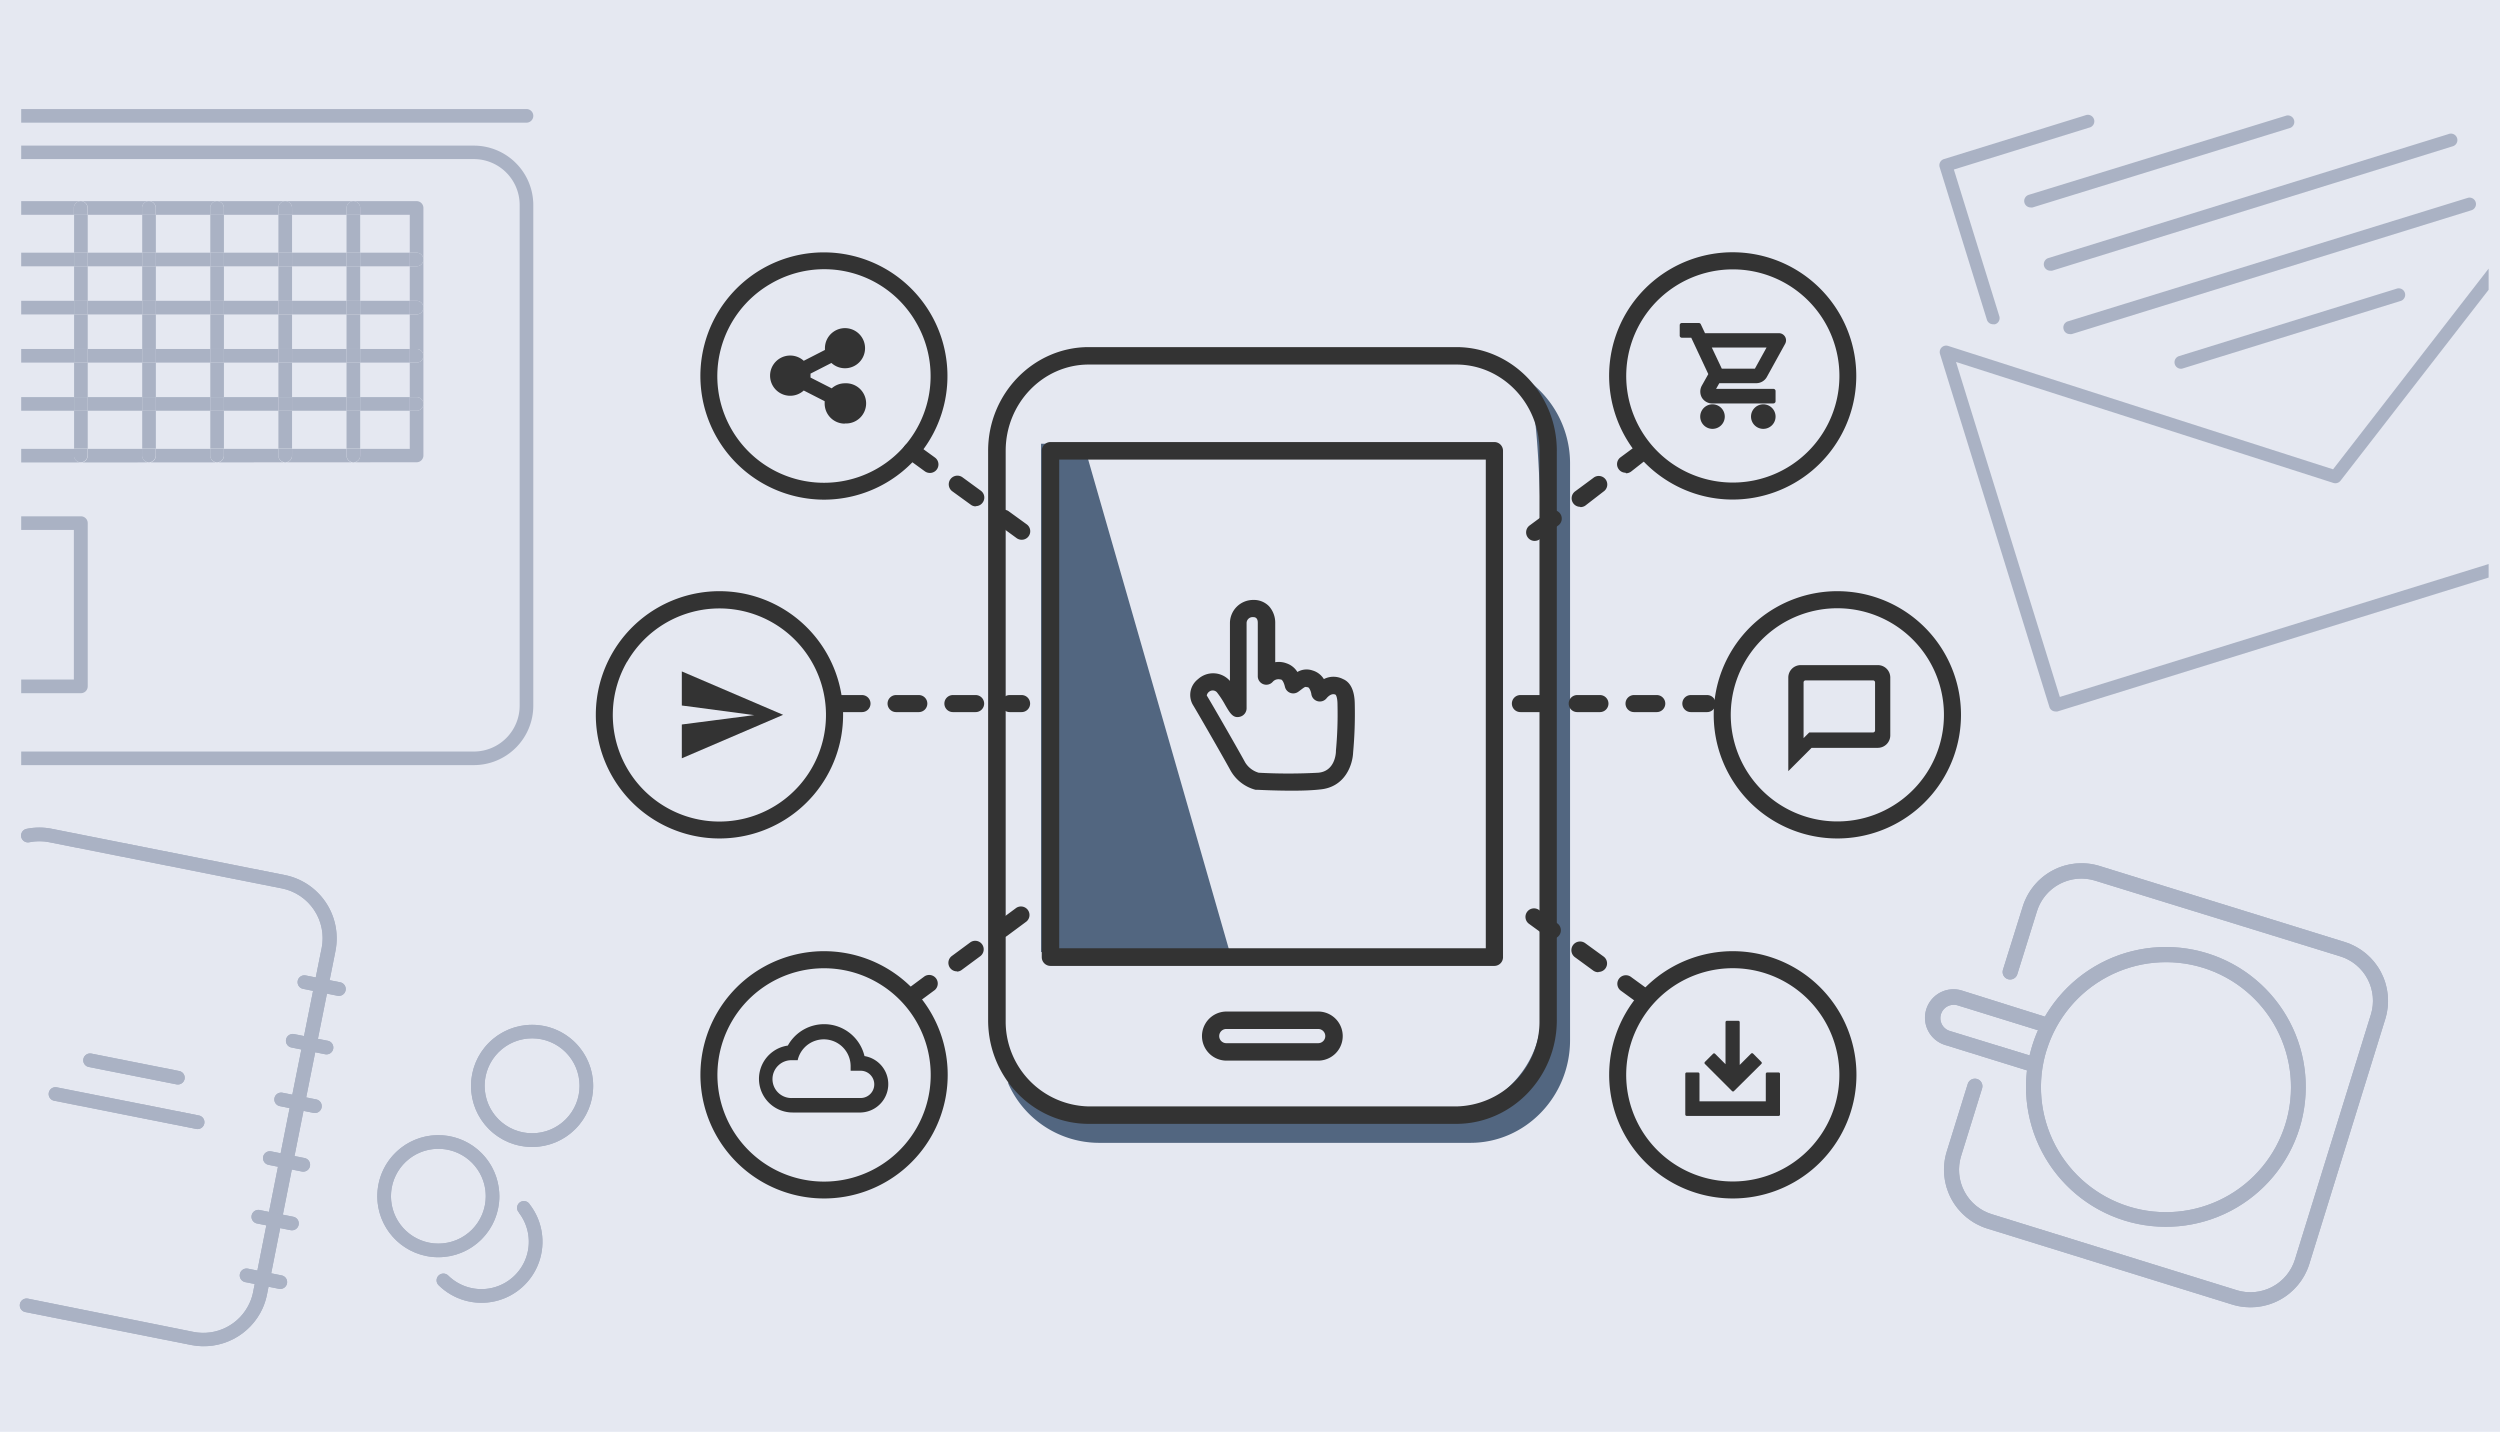 <svg xmlns="http://www.w3.org/2000/svg" xmlns:xlink="http://www.w3.org/1999/xlink" viewBox="0 0 440 252"><defs><style>.cls-1{fill:#aab2c4;}.cls-2{fill:#e5e8f1;}.cls-3{clip-path:url(#clip-path);}.cls-4{clip-path:url(#clip-path-2);}.cls-5{clip-path:url(#clip-path-3);}.cls-6{clip-path:url(#clip-path-4);}.cls-7{clip-path:url(#clip-path-5);}.cls-8{clip-path:url(#clip-path-6);}.cls-9{clip-path:url(#clip-path-7);}.cls-10{clip-path:url(#clip-path-8);}.cls-11{clip-path:url(#clip-path-9);}.cls-12{clip-path:url(#clip-path-10);}.cls-13{clip-path:url(#clip-path-11);}.cls-14{clip-path:url(#clip-path-12);}.cls-15{clip-path:url(#clip-path-13);}.cls-16{clip-path:url(#clip-path-14);}.cls-17{clip-path:url(#clip-path-15);}.cls-18{fill:none;}.cls-19{fill:#526680;}.cls-20,.cls-21{fill:#333;}.cls-21{fill-rule:evenodd;}</style><clipPath id="clip-path"><path class="cls-1" d="M357.68,184a24.62,24.62,0,1,1,16.22,30.81A24.63,24.63,0,0,1,357.68,184Zm2.53.79a22,22,0,1,0,27.49-14.47A22,22,0,0,0,360.21,184.82Z"/></clipPath><clipPath id="clip-path-2"><path class="cls-1" d="M358,186a1.33,1.33,0,0,1-.79,2.53l-14.9-4.62a5,5,0,0,1,3-9.57L360.13,179a1.32,1.32,0,1,1-.78,2.53l-14.91-4.62a2.36,2.36,0,0,0-1.4,4.5Z"/></clipPath><clipPath id="clip-path-3"><path class="cls-1" d="M355.05,171.46a1.32,1.32,0,1,1-2.53-.78L356,159.56a10.83,10.83,0,0,1,13.56-7.14l43.1,13.37a10.84,10.84,0,0,1,7.15,13.56l-13.37,43.11a10.85,10.85,0,0,1-13.57,7.14l-43.1-13.37a10.84,10.84,0,0,1-7.14-13.57l3.69-11.88a1.32,1.32,0,1,1,2.53.78l-3.69,11.89a8.19,8.19,0,0,0,5.4,10.25l43.1,13.37a8.2,8.2,0,0,0,10.25-5.4l13.36-43.1a8.19,8.19,0,0,0-5.39-10.25L368.75,155a8.19,8.19,0,0,0-10.25,5.4Z"/></clipPath><clipPath id="clip-path-4"><path class="cls-1" d="M87.89,210.53a10.74,10.74,0,0,1-10.74,10.74,10.35,10.35,0,0,1-2.16-.22,10.74,10.74,0,1,1,12.79-12A11,11,0,0,1,87.89,210.53Zm-2.4,0a9.23,9.23,0,0,0-.08-1.18,8.34,8.34,0,1,0-9.94,9.35,7.85,7.85,0,0,0,1.68.17A8.33,8.33,0,0,0,85.49,210.53Z"/></clipPath><clipPath id="clip-path-5"><path class="cls-1" d="M91.36,213.44A1.2,1.2,0,1,1,93.25,212a10.74,10.74,0,0,1-16.06,14.19,1.19,1.19,0,0,1,0-1.69,1.2,1.2,0,0,1,1.7,0,8.34,8.34,0,0,0,12.48-11Z"/></clipPath><clipPath id="clip-path-6"><path class="cls-1" d="M104.4,191.11a10.75,10.75,0,1,1-10.75-10.74A10.74,10.74,0,0,1,104.4,191.11Zm-2.4,0a8.35,8.35,0,1,0-8.35,8.34A8.34,8.34,0,0,0,102,191.11Z"/></clipPath><clipPath id="clip-path-7"><path class="cls-1" d="M4.92,228.56a1.2,1.2,0,1,0-.47,2.36l29.2,5.8a11.38,11.38,0,0,0,12.57-6.46,11.64,11.64,0,0,0,.78-2.47l5.91-29.74,6-30,.15-.77A11.36,11.36,0,0,0,50.08,154l-40.9-8.12a11.23,11.23,0,0,0-4.51,0,1.21,1.21,0,0,0-.94,1.42,1.22,1.22,0,0,0,1.43.94,8.84,8.84,0,0,1,3.55,0l40.9,8.12a8.94,8.94,0,0,1,7,10.51l-.16.77-6,30-5.9,29.74a8.45,8.45,0,0,1-.62,1.94,8.94,8.94,0,0,1-9.9,5.09Z"/></clipPath><clipPath id="clip-path-8"><path class="cls-1" d="M59.34,175.24a1.21,1.21,0,1,0,.47-2.37l-6-1.19a1.2,1.2,0,1,0-.47,2.36Z"/></clipPath><clipPath id="clip-path-9"><path class="cls-1" d="M57.29,185.56a1.21,1.21,0,0,0,.47-2.37l-6-1.19a1.2,1.2,0,1,0-.47,2.36Z"/></clipPath><clipPath id="clip-path-10"><path class="cls-1" d="M55.25,195.88a1.21,1.21,0,0,0,.47-2.37l-6-1.19a1.2,1.2,0,0,0-.47,2.36Z"/></clipPath><clipPath id="clip-path-11"><path class="cls-1" d="M53.2,206.2a1.21,1.21,0,0,0,.47-2.37l-6-1.2a1.21,1.21,0,0,0-.47,2.37Z"/></clipPath><clipPath id="clip-path-12"><path class="cls-1" d="M51.15,216.51a1.2,1.2,0,1,0,.47-2.36l-6-1.2a1.21,1.21,0,0,0-.46,2.37Z"/></clipPath><clipPath id="clip-path-13"><path class="cls-1" d="M49.1,226.83a1.2,1.2,0,1,0,.47-2.36l-6-1.2a1.21,1.21,0,0,0-.47,2.37Z"/></clipPath><clipPath id="clip-path-14"><path class="cls-1" d="M31.07,190.85a1.21,1.21,0,0,0,1.42-.95,1.2,1.2,0,0,0-1-1.41l-15.4-3.06a1.2,1.2,0,0,0-.47,2.36Z"/></clipPath><clipPath id="clip-path-15"><path class="cls-1" d="M34.47,198.68a1.21,1.21,0,1,0,.47-2.37L10,191.37a1.2,1.2,0,0,0-.47,2.36Z"/></clipPath></defs><g id="Bkg_colour" data-name="Bkg colour"><rect class="cls-2" width="440" height="252"/></g><g id="Bkg_lines" data-name="Bkg lines"><path class="cls-1" d="M357.68,184a24.62,24.62,0,1,1,16.22,30.81A24.63,24.63,0,0,1,357.68,184Zm2.53.79a22,22,0,1,0,27.49-14.47A22,22,0,0,0,360.21,184.82Z"/><g class="cls-3"><rect class="cls-1" x="351.22" y="161.36" width="59.93" height="59.93" transform="translate(43.08 451.31) rotate(-64.21)"/></g><path class="cls-1" d="M358,186a1.33,1.33,0,0,1-.79,2.53l-14.9-4.62a5,5,0,0,1,3-9.57L360.13,179a1.32,1.32,0,1,1-.78,2.53l-14.91-4.62a2.36,2.36,0,0,0-1.4,4.5Z"/><g class="cls-4"><rect class="cls-1" x="338.28" y="164.28" width="22.99" height="33.01" transform="translate(34.82 417.07) rotate(-64.21)"/></g><path class="cls-1" d="M355.05,171.46a1.32,1.32,0,1,1-2.53-.78L356,159.56a10.83,10.83,0,0,1,13.56-7.14l43.1,13.37a10.84,10.84,0,0,1,7.15,13.56l-13.37,43.11a10.85,10.85,0,0,1-13.57,7.14l-43.1-13.37a10.84,10.84,0,0,1-7.14-13.57l3.69-11.88a1.32,1.32,0,1,1,2.53.78l-3.69,11.89a8.19,8.19,0,0,0,5.4,10.25l43.1,13.37a8.2,8.2,0,0,0,10.25-5.4l13.36-43.1a8.19,8.19,0,0,0-5.39-10.25L368.75,155a8.19,8.19,0,0,0-10.25,5.4Z"/><g class="cls-5"><rect class="cls-1" x="339.33" y="149.15" width="83.72" height="83.72" transform="translate(43.37 451.14) rotate(-64.21)"/></g><path class="cls-1" d="M87.89,210.53a10.74,10.74,0,0,1-10.74,10.74,10.35,10.35,0,0,1-2.16-.22,10.74,10.74,0,1,1,12.79-12A11,11,0,0,1,87.89,210.53Zm-2.4,0a9.23,9.23,0,0,0-.08-1.18,8.34,8.34,0,1,0-9.94,9.35,7.85,7.85,0,0,0,1.68.17A8.33,8.33,0,0,0,85.49,210.53Z"/><g class="cls-6"><rect class="cls-1" x="61.57" y="194.96" width="31.15" height="31.15"/></g><path class="cls-1" d="M91.36,213.44A1.2,1.2,0,1,1,93.25,212a10.74,10.74,0,0,1-16.06,14.19,1.19,1.19,0,0,1,0-1.69,1.2,1.2,0,0,1,1.7,0,8.34,8.34,0,0,0,12.48-11Z"/><g class="cls-7"><rect class="cls-1" x="72" y="206.67" width="28.33" height="27.44"/></g><path class="cls-1" d="M104.4,191.11a10.75,10.75,0,1,1-10.75-10.74A10.74,10.74,0,0,1,104.4,191.11Zm-2.4,0a8.35,8.35,0,1,0-8.35,8.34A8.34,8.34,0,0,0,102,191.11Z"/><g class="cls-8"><rect class="cls-1" x="78.08" y="175.53" width="31.15" height="31.15"/></g><path class="cls-1" d="M4.92,228.56a1.2,1.2,0,1,0-.47,2.36l29.2,5.8a11.38,11.38,0,0,0,12.57-6.46,11.64,11.64,0,0,0,.78-2.47l5.91-29.74,6-30,.15-.77A11.36,11.36,0,0,0,50.08,154l-40.9-8.12a11.23,11.23,0,0,0-4.51,0,1.21,1.21,0,0,0-.94,1.42,1.22,1.22,0,0,0,1.43.94,8.84,8.84,0,0,1,3.55,0l40.9,8.12a8.94,8.94,0,0,1,7,10.51l-.16.77-6,30-5.9,29.74a8.45,8.45,0,0,1-.62,1.94,8.94,8.94,0,0,1-9.9,5.09Z"/><g class="cls-9"><rect class="cls-1" x="-1.38" y="140.77" width="65.46" height="101.03"/></g><path class="cls-1" d="M59.34,175.24a1.21,1.21,0,1,0,.47-2.37l-6-1.19a1.2,1.2,0,1,0-.47,2.36Z"/><g class="cls-10"><rect class="cls-1" x="47.48" y="166.8" width="18.16" height="13.32"/></g><path class="cls-1" d="M57.29,185.56a1.21,1.21,0,0,0,.47-2.37l-6-1.19a1.2,1.2,0,1,0-.47,2.36Z"/><g class="cls-11"><rect class="cls-1" x="45.43" y="177.12" width="18.16" height="13.32"/></g><path class="cls-1" d="M55.25,195.88a1.21,1.21,0,0,0,.47-2.37l-6-1.19a1.2,1.2,0,0,0-.47,2.36Z"/><g class="cls-12"><rect class="cls-1" x="43.39" y="187.44" width="18.16" height="13.32"/></g><path class="cls-1" d="M53.2,206.2a1.21,1.21,0,0,0,.47-2.37l-6-1.2a1.21,1.21,0,0,0-.47,2.37Z"/><g class="cls-13"><rect class="cls-1" x="41.34" y="197.75" width="18.16" height="13.32"/></g><path class="cls-1" d="M51.15,216.51a1.2,1.2,0,1,0,.47-2.36l-6-1.2a1.21,1.21,0,0,0-.46,2.37Z"/><g class="cls-14"><rect class="cls-1" x="39.29" y="208.07" width="18.16" height="13.32"/></g><path class="cls-1" d="M49.1,226.83a1.2,1.2,0,1,0,.47-2.36l-6-1.2a1.21,1.21,0,0,0-.47,2.37Z"/><g class="cls-15"><rect class="cls-1" x="37.24" y="218.39" width="18.16" height="13.32"/></g><path class="cls-1" d="M31.07,190.85a1.21,1.21,0,0,0,1.42-.95,1.2,1.2,0,0,0-1-1.41l-15.4-3.06a1.2,1.2,0,0,0-.47,2.36Z"/><g class="cls-16"><rect class="cls-1" x="9.85" y="180.55" width="27.53" height="15.18"/></g><path class="cls-1" d="M34.47,198.68a1.21,1.21,0,1,0,.47-2.37L10,191.37a1.2,1.2,0,0,0-.47,2.36Z"/><g class="cls-17"><rect class="cls-1" x="3.72" y="186.49" width="37.05" height="17.07"/></g><path class="cls-1" d="M362.53,122.66,344.26,63.71,410.68,85a1.15,1.15,0,0,0,1.25-.39L438,51V47.27L410.62,82.6,342.87,60.88a1.14,1.14,0,0,0-1.14.27,1.16,1.16,0,0,0-.29,1.15l19.25,62.12a1.13,1.13,0,0,0,1.09.8,1.26,1.26,0,0,0,.33,0L438,101.65V99.27Z"/><path class="cls-1" d="M350.8,57.07a1.26,1.26,0,0,0,.33,0,1.13,1.13,0,0,0,.75-1.42l-8-25.81,23.82-7.38a1.14,1.14,0,1,0-.67-2.17L342.13,28a1.14,1.14,0,0,0-.75,1.43l8.33,26.89A1.13,1.13,0,0,0,350.8,57.07Z"/><path class="cls-1" d="M356.31,35.71a1.14,1.14,0,0,0,1.09.8,1,1,0,0,0,.34,0l45.35-14a1.14,1.14,0,0,0-.67-2.17L357.06,34.29A1.14,1.14,0,0,0,356.31,35.71Z"/><path class="cls-1" d="M359.76,46.84a1.13,1.13,0,0,0,1.09.8,1.26,1.26,0,0,0,.33,0L431.6,25.77a1.14,1.14,0,1,0-.67-2.17L360.51,45.42A1.14,1.14,0,0,0,359.76,46.84Z"/><path class="cls-1" d="M363.21,58a1.13,1.13,0,0,0,1.08.8,1,1,0,0,0,.34,0l70.42-21.82a1.14,1.14,0,0,0-.68-2.17L364,56.54A1.13,1.13,0,0,0,363.21,58Z"/><path class="cls-1" d="M421.74,50.83,383.49,62.68a1.14,1.14,0,0,0,.33,2.22,1,1,0,0,0,.34-.05L422.41,53a1.14,1.14,0,1,0-.67-2.17Z"/><rect class="cls-18" x="63.39" y="72.29" width="8.74" height="6.67"/><rect class="cls-18" x="39.41" y="46.87" width="9.59" height="6.08"/><rect class="cls-18" x="51.4" y="63.82" width="9.59" height="6.08"/><rect class="cls-18" x="51.4" y="72.29" width="9.59" height="6.67"/><rect class="cls-18" x="39.41" y="72.29" width="9.59" height="6.67"/><rect class="cls-18" x="15.44" y="72.29" width="9.59" height="6.67"/><rect class="cls-18" x="39.41" y="63.82" width="9.59" height="6.08"/><rect class="cls-18" x="27.43" y="46.87" width="9.59" height="6.08"/><rect class="cls-18" x="3.73" y="72.29" width="9.31" height="6.67"/><rect class="cls-18" x="15.44" y="46.87" width="9.59" height="6.08"/><rect class="cls-18" x="27.43" y="63.82" width="9.59" height="6.08"/><rect class="cls-18" x="15.44" y="63.82" width="9.59" height="6.08"/><rect class="cls-18" x="63.39" y="46.87" width="8.74" height="6.08"/><rect class="cls-18" x="51.4" y="37.8" width="9.59" height="6.67"/><rect class="cls-18" x="63.39" y="37.8" width="8.74" height="6.67"/><rect class="cls-18" x="63.39" y="63.82" width="8.74" height="6.08"/><rect class="cls-18" x="39.41" y="37.8" width="9.59" height="6.67"/><rect class="cls-18" x="63.39" y="55.34" width="8.74" height="6.08"/><rect class="cls-18" x="3.73" y="63.82" width="9.31" height="6.08"/><rect class="cls-18" x="27.43" y="37.8" width="9.59" height="6.67"/><rect class="cls-18" x="3.73" y="55.34" width="9.31" height="6.08"/><rect class="cls-18" x="3.73" y="46.87" width="9.31" height="6.08"/><rect class="cls-18" x="15.44" y="37.8" width="9.59" height="6.67"/><rect class="cls-18" x="3.73" y="37.8" width="9.31" height="6.67"/><rect class="cls-18" x="27.43" y="72.29" width="9.59" height="6.67"/><rect class="cls-18" x="27.43" y="55.34" width="9.59" height="6.08"/><rect class="cls-18" x="39.41" y="55.34" width="9.59" height="6.08"/><rect class="cls-18" x="51.4" y="55.34" width="9.59" height="6.08"/><path class="cls-18" d="M91.46,124.22V36.1A8.07,8.07,0,0,0,83.39,28H3.73V35.4H73.32a1.2,1.2,0,0,1,1.2,1.2V80.16a1.2,1.2,0,0,1-1.2,1.2H3.73v9.51H14.24a1.2,1.2,0,0,1,1.2,1.2V120.8a1.2,1.2,0,0,1-1.2,1.2H3.73v10.3H83.39A8.07,8.07,0,0,0,91.46,124.22Z"/><rect class="cls-18" x="3.73" y="93.27" width="9.31" height="26.33"/><rect class="cls-18" x="15.44" y="55.34" width="9.59" height="6.08"/><rect class="cls-18" x="51.4" y="46.87" width="9.59" height="6.08"/><path class="cls-1" d="M3.73,28H83.39a8.07,8.07,0,0,1,8.07,8.07v88.12a8.07,8.07,0,0,1-8.07,8.08H3.73v2.39H83.39a10.47,10.47,0,0,0,10.47-10.47V36.1A10.47,10.47,0,0,0,83.39,25.63H3.73Z"/><path class="cls-1" d="M3.73,21.59H92.66a1.2,1.2,0,1,0,0-2.4H3.73Z"/><rect class="cls-1" x="60.99" y="55.34" width="2.4" height="6.08"/><rect class="cls-1" x="60.99" y="46.87" width="2.4" height="6.08"/><rect class="cls-1" x="60.99" y="72.29" width="2.4" height="6.67"/><rect class="cls-1" x="60.99" y="37.8" width="2.4" height="6.67"/><rect class="cls-1" x="60.99" y="63.82" width="2.4" height="6.08"/><rect class="cls-1" x="49" y="72.29" width="2.4" height="6.67"/><rect class="cls-1" x="49" y="37.8" width="2.4" height="6.67"/><rect class="cls-1" x="49" y="55.34" width="2.4" height="6.08"/><rect class="cls-1" x="49" y="63.82" width="2.4" height="6.08"/><rect class="cls-1" x="49" y="46.87" width="2.4" height="6.08"/><rect class="cls-1" x="37.01" y="46.87" width="2.4" height="6.08"/><rect class="cls-1" x="37.01" y="63.82" width="2.4" height="6.08"/><rect class="cls-1" x="37.01" y="37.8" width="2.4" height="6.67"/><rect class="cls-1" x="37.01" y="55.34" width="2.4" height="6.08"/><rect class="cls-1" x="37.01" y="72.29" width="2.4" height="6.67"/><rect class="cls-1" x="25.03" y="72.29" width="2.4" height="6.67"/><rect class="cls-1" x="25.03" y="37.8" width="2.4" height="6.67"/><rect class="cls-1" x="25.03" y="63.82" width="2.4" height="6.08"/><rect class="cls-1" x="25.03" y="46.87" width="2.4" height="6.08"/><rect class="cls-1" x="25.03" y="55.34" width="2.4" height="6.08"/><rect class="cls-1" x="13.04" y="63.82" width="2.4" height="6.08"/><rect class="cls-1" x="13.04" y="55.34" width="2.4" height="6.08"/><rect class="cls-1" x="13.04" y="46.87" width="2.4" height="6.08"/><rect class="cls-1" x="13.04" y="72.29" width="2.4" height="6.67"/><rect class="cls-1" x="13.04" y="37.8" width="2.4" height="6.67"/><rect class="cls-1" x="3.73" y="69.89" width="9.31" height="2.4"/><rect class="cls-1" x="63.39" y="69.89" width="8.74" height="2.4"/><rect class="cls-1" x="51.4" y="69.89" width="9.59" height="2.4"/><rect class="cls-1" x="27.43" y="69.89" width="9.59" height="2.4"/><rect class="cls-1" x="39.41" y="69.89" width="9.59" height="2.4"/><rect class="cls-1" x="15.44" y="69.89" width="9.59" height="2.4"/><rect class="cls-1" x="60.99" y="69.89" width="2.4" height="2.4"/><rect class="cls-1" x="49" y="69.89" width="2.4" height="2.4"/><rect class="cls-1" x="37.01" y="69.89" width="2.4" height="2.4"/><rect class="cls-1" x="25.03" y="69.89" width="2.4" height="2.4"/><rect class="cls-1" x="13.04" y="69.89" width="2.4" height="2.4"/><rect class="cls-1" x="63.39" y="61.42" width="8.74" height="2.4"/><rect class="cls-1" x="27.43" y="61.42" width="9.59" height="2.4"/><rect class="cls-1" x="51.4" y="61.42" width="9.59" height="2.4"/><rect class="cls-1" x="3.73" y="61.42" width="9.31" height="2.4"/><rect class="cls-1" x="39.41" y="61.42" width="9.59" height="2.4"/><rect class="cls-1" x="15.44" y="61.42" width="9.59" height="2.4"/><rect class="cls-1" x="60.99" y="61.42" width="2.4" height="2.4"/><rect class="cls-1" x="49" y="61.42" width="2.4" height="2.4"/><rect class="cls-1" x="37.01" y="61.42" width="2.4" height="2.4"/><rect class="cls-1" x="25.03" y="61.42" width="2.4" height="2.4"/><rect class="cls-1" x="13.04" y="61.42" width="2.4" height="2.4"/><rect class="cls-1" x="3.73" y="52.94" width="9.31" height="2.4"/><rect class="cls-1" x="27.43" y="52.94" width="9.59" height="2.4"/><rect class="cls-1" x="63.39" y="52.94" width="8.74" height="2.4"/><rect class="cls-1" x="15.44" y="52.94" width="9.59" height="2.4"/><rect class="cls-1" x="51.4" y="52.94" width="9.59" height="2.4"/><rect class="cls-1" x="39.41" y="52.94" width="9.59" height="2.4"/><rect class="cls-1" x="60.99" y="52.94" width="2.4" height="2.4"/><rect class="cls-1" x="49" y="52.94" width="2.4" height="2.4"/><rect class="cls-1" x="37.01" y="52.94" width="2.4" height="2.4"/><rect class="cls-1" x="25.03" y="52.94" width="2.4" height="2.4"/><rect class="cls-1" x="13.04" y="52.94" width="2.4" height="2.4"/><rect class="cls-1" x="39.41" y="44.47" width="9.59" height="2.4"/><rect class="cls-1" x="27.43" y="44.47" width="9.59" height="2.4"/><rect class="cls-1" x="51.4" y="44.47" width="9.59" height="2.4"/><rect class="cls-1" x="63.39" y="44.47" width="8.74" height="2.4"/><rect class="cls-1" x="3.73" y="44.47" width="9.31" height="2.4"/><rect class="cls-1" x="15.44" y="44.47" width="9.59" height="2.4"/><rect class="cls-1" x="60.99" y="44.47" width="2.4" height="2.4"/><rect class="cls-1" x="49" y="44.47" width="2.4" height="2.4"/><rect class="cls-1" x="37.01" y="44.47" width="2.4" height="2.4"/><rect class="cls-1" x="25.03" y="44.47" width="2.4" height="2.4"/><rect class="cls-1" x="13.04" y="44.47" width="2.4" height="2.4"/><path class="cls-1" d="M39.41,36.6v1.2H49V36.6a1.2,1.2,0,0,1,1.2-1.2h-12A1.2,1.2,0,0,1,39.41,36.6Z"/><path class="cls-1" d="M73.32,81.36a1.2,1.2,0,0,0,1.2-1.2V71.09a1.2,1.2,0,0,1-1.2,1.2h-1.2V79H63.39v1.2a1.2,1.2,0,0,1-2.4,0V79H51.4v1.2a1.2,1.2,0,0,1-2.4,0V79H39.41v1.2a1.2,1.2,0,0,1-2.4,0V79H27.43v1.2a1.2,1.2,0,0,1-2.4,0V79H15.44v1.2a1.2,1.2,0,0,1-2.4,0V79H3.73v2.4Z"/><path class="cls-1" d="M15.44,36.6v1.2H25V36.6a1.2,1.2,0,0,1,1.2-1.2h-12A1.2,1.2,0,0,1,15.44,36.6Z"/><path class="cls-1" d="M27.43,36.6v1.2H37V36.6a1.2,1.2,0,0,1,1.2-1.2h-12A1.2,1.2,0,0,1,27.43,36.6Z"/><path class="cls-1" d="M73.32,63.82h-1.2v6.07h1.2a1.2,1.2,0,0,1,1.2,1.2V62.62A1.2,1.2,0,0,1,73.32,63.82Z"/><path class="cls-1" d="M63.39,36.6v1.2h8.73v6.67h1.2a1.2,1.2,0,0,1,1.2,1.2V36.6a1.2,1.2,0,0,0-1.2-1.2H62.19A1.2,1.2,0,0,1,63.39,36.6Z"/><path class="cls-1" d="M51.4,36.6v1.2H61V36.6a1.2,1.2,0,0,1,1.2-1.2h-12A1.2,1.2,0,0,1,51.4,36.6Z"/><path class="cls-1" d="M73.32,46.87h-1.2v6.07h1.2a1.2,1.2,0,0,1,1.2,1.2V45.67A1.2,1.2,0,0,1,73.32,46.87Z"/><path class="cls-1" d="M73.32,55.34h-1.2v6.08h1.2a1.2,1.2,0,0,1,1.2,1.2V54.14A1.2,1.2,0,0,1,73.32,55.34Z"/><path class="cls-1" d="M13,37.8V36.6a1.2,1.2,0,0,1,1.2-1.2H3.73v2.4Z"/><path class="cls-1" d="M61,36.6v1.2h2.4V36.6a1.2,1.2,0,0,0-1.2-1.2h0A1.2,1.2,0,0,0,61,36.6Z"/><path class="cls-1" d="M61,80.16a1.2,1.2,0,0,0,2.4,0V79H61Z"/><path class="cls-1" d="M49,36.6v1.2h2.4V36.6a1.2,1.2,0,0,0-1.2-1.2h0A1.2,1.2,0,0,0,49,36.6Z"/><path class="cls-1" d="M49,80.16a1.2,1.2,0,0,0,2.4,0V79H49Z"/><path class="cls-1" d="M37,36.6v1.2h2.4V36.6a1.2,1.2,0,0,0-1.2-1.2h0A1.2,1.2,0,0,0,37,36.6Z"/><path class="cls-1" d="M37,80.16a1.2,1.2,0,0,0,2.4,0V79H37Z"/><path class="cls-1" d="M25,36.6v1.2h2.4V36.6a1.2,1.2,0,0,0-1.2-1.2h0A1.2,1.2,0,0,0,25,36.6Z"/><path class="cls-1" d="M25,80.16a1.2,1.2,0,0,0,2.4,0V79H25Z"/><path class="cls-1" d="M13,80.16a1.2,1.2,0,0,0,2.4,0V79H13Z"/><path class="cls-1" d="M13,36.6v1.2h2.4V36.6a1.2,1.2,0,0,0-1.2-1.2h0A1.2,1.2,0,0,0,13,36.6Z"/><path class="cls-1" d="M73.32,69.89h-1.2v2.4h1.2a1.2,1.2,0,0,0,0-2.4Z"/><path class="cls-1" d="M73.32,61.42h-1.2v2.4h1.2a1.2,1.2,0,1,0,0-2.4Z"/><path class="cls-1" d="M73.32,52.94h-1.2v2.4h1.2a1.2,1.2,0,0,0,0-2.4Z"/><path class="cls-1" d="M73.32,44.47h-1.2v2.4h1.2a1.2,1.2,0,0,0,0-2.4Z"/><path class="cls-1" d="M15.44,120.8V92.07a1.2,1.2,0,0,0-1.2-1.2H3.73v2.4H13V119.6H3.73V122H14.24A1.2,1.2,0,0,0,15.44,120.8Z"/></g><g id="Fill"><path class="cls-19" d="M269.17,69.82c3.51,3.64,2.34,96.1,2.08,108.84s-13,17.42-13,17.42-67.36,1.17-72.69-.65-9.08-6.71-7.91-4.29a17.51,17.51,0,0,0,15.7,10h65.44c9.67,0,17.54-8.11,17.54-18.08V81.68a18.1,18.1,0,0,0-11.17-16.84A11.59,11.59,0,0,1,269.17,69.82Z"/><polygon class="cls-19" points="190.72 78.1 216.43 167.56 183.22 167.56 183.22 78.1 190.72 78.1"/></g><g id="Outlines"><path class="cls-20" d="M179.8,125.33h-2.09a1.5,1.5,0,0,1,0-3h2.09a1.5,1.5,0,0,1,0,3Zm-8.09,0h-4a1.5,1.5,0,0,1,0-3h4a1.5,1.5,0,0,1,0,3Zm-10,0h-4a1.5,1.5,0,0,1,0-3h4a1.5,1.5,0,0,1,0,3Zm-10,0h-4a1.5,1.5,0,0,1,0-3h4a1.5,1.5,0,0,1,0,3Z"/><path class="cls-20" d="M160.42,176.91a1.5,1.5,0,0,1-.89-2.71l3.21-2.38a1.51,1.51,0,0,1,1.79,2.42l-3.22,2.38A1.55,1.55,0,0,1,160.42,176.91Zm8-5.95a1.5,1.5,0,0,1-.89-2.71l3.21-2.37a1.49,1.49,0,0,1,2.1.31,1.51,1.51,0,0,1-.31,2.1l-3.22,2.38A1.48,1.48,0,0,1,168.46,171Zm8-6a1.5,1.5,0,0,1-.9-2.7l3.22-2.38a1.5,1.5,0,1,1,1.78,2.41l-3.21,2.38A1.48,1.48,0,0,1,176.5,165Z"/><path class="cls-20" d="M289.39,177a1.55,1.55,0,0,1-.89-.29l-3.23-2.35a1.5,1.5,0,1,1,1.77-2.43l3.23,2.35a1.5,1.5,0,0,1-.88,2.72Zm-8.09-5.89a1.51,1.51,0,0,1-.88-.28l-3.23-2.36A1.5,1.5,0,1,1,279,166l3.23,2.35a1.5,1.5,0,0,1-.88,2.71Zm-8.08-5.88a1.48,1.48,0,0,1-.89-.29l-3.23-2.35a1.5,1.5,0,0,1,1.77-2.43l3.23,2.36a1.5,1.5,0,0,1-.88,2.71Z"/><path class="cls-20" d="M270.1,95.2a1.49,1.49,0,0,1-1.21-.61,1.51,1.51,0,0,1,.31-2.1l3.22-2.38a1.5,1.5,0,1,1,1.78,2.41L271,94.9A1.49,1.49,0,0,1,270.1,95.2Zm8-6a1.49,1.49,0,0,1-1.2-.61,1.51,1.51,0,0,1,.31-2.1l3.22-2.38a1.5,1.5,0,1,1,1.78,2.41L279,89A1.5,1.5,0,0,1,278.13,89.25Zm8-6a1.47,1.47,0,0,1-1.2-.61,1.49,1.49,0,0,1,.31-2.1l3.22-2.38a1.5,1.5,0,0,1,1.78,2.42L287.07,83A1.58,1.58,0,0,1,286.17,83.3Z"/><path class="cls-20" d="M179.82,95a1.53,1.53,0,0,1-.88-.28l-3.23-2.36a1.5,1.5,0,0,1,1.76-2.42l3.24,2.35a1.5,1.5,0,0,1-.89,2.71Zm-8.08-5.88a1.43,1.43,0,0,1-.88-.29l-3.24-2.35A1.5,1.5,0,0,1,169.39,84l3.23,2.36a1.49,1.49,0,0,1,.33,2.09A1.48,1.48,0,0,1,171.74,89.08Zm-8.09-5.88a1.54,1.54,0,0,1-.88-.29l-3.23-2.35a1.5,1.5,0,0,1,1.76-2.43l3.24,2.35a1.5,1.5,0,0,1-.89,2.72Z"/><path class="cls-20" d="M300.45,125.33h-2.86a1.5,1.5,0,0,1,0-3h2.86a1.5,1.5,0,0,1,0,3Zm-8.86,0h-4a1.5,1.5,0,0,1,0-3h4a1.5,1.5,0,0,1,0,3Zm-10,0h-4a1.5,1.5,0,0,1,0-3h4a1.5,1.5,0,0,1,0,3Zm-10,0h-4a1.5,1.5,0,0,1,0-3h4a1.5,1.5,0,0,1,0,3Z"/><path class="cls-20" d="M227.37,139.16c-3.17,0-6-.16-6.17-.16l-.24,0a7.14,7.14,0,0,1-4.38-3.38c-1.12-2.07-6-10.56-6.68-11.65a3.5,3.5,0,0,1,.94-4.43,3.94,3.94,0,0,1,5.46.12l.17.18V109.59a4.09,4.09,0,0,1,4.1-4,3.71,3.71,0,0,1,2.76,1.09,4.35,4.35,0,0,1,1.11,3l0,6.87a3.9,3.9,0,0,1,2,.2,3.58,3.58,0,0,1,1.9,1.52A3.18,3.18,0,0,1,231,118a3.48,3.48,0,0,1,2,1.52,3.68,3.68,0,0,1,3.38,0c1.33.56,2.05,2.08,2.06,4.46a74.91,74.91,0,0,1-.29,8.44c-.08,2.15-1.39,6.16-5.88,6.53C230.76,139.12,229,139.16,227.37,139.16ZM221.53,136A96.2,96.2,0,0,0,232,136c2.92-.24,3.11-3.34,3.12-3.69a.81.81,0,0,0,0-.15,69.52,69.52,0,0,0,.28-8.12c0-1.45-.33-1.77-.34-1.77-.78-.39-1.55.58-1.58.62a1.51,1.51,0,0,1-2.68-.72c-.06-.44-.34-1.16-.62-1.22l-.14,0c-.33-.11-.33-.11-1.23.57l-.3.22a1.5,1.5,0,0,1-2.36-.86c-.17-.71-.43-1.21-.69-1.29l-.11,0A1.33,1.33,0,0,0,224,120a1.5,1.5,0,0,1-2.63-1l0-9.39c0-1-.61-1-.87-1a1.06,1.06,0,0,0-1.1,1.09v14.87a1.55,1.55,0,0,1-1.14,1.57c-1.23.33-1.75-.57-2.62-2.06a16.3,16.3,0,0,0-1.46-2.23,1,1,0,0,0-1.38-.1,1.06,1.06,0,0,0-.41.66c.68,1.07,5.63,9.69,6.76,11.78A4.16,4.16,0,0,0,221.53,136Z"/><path class="cls-20" d="M263,169.59H184.88a1.16,1.16,0,0,1-1.16-1.16V79.33a1.16,1.16,0,0,1,1.16-1.16H263a1.16,1.16,0,0,1,1.16,1.16v89.1A1.16,1.16,0,0,1,263,169.59Zm-77-2.32h75.83V80.49H186Z"/><path class="cls-20" d="M256.29,197.43H191.62c-9.56,0-17.33-8-17.33-17.87V79.33c0-9.85,7.77-17.86,17.33-17.86h64.67c9.56,0,17.33,8,17.33,17.86V179.56C273.62,189.41,265.85,197.43,256.29,197.43ZM191.62,63.79a15.3,15.3,0,0,0-15,15.54V179.56c0,8.58,6.73,15.55,15,15.55h64.67c8.28,0,15-7,15-15.55V79.33a15.3,15.3,0,0,0-15-15.54ZM232,186.29H215.87a3.95,3.95,0,0,1,0-7.89H232a3.95,3.95,0,0,1,0,7.89Zm-16.17-5.57a1.63,1.63,0,0,0,0,3.25H232a1.63,1.63,0,0,0,0-3.25ZM263,169.59H184.88a1.16,1.16,0,0,1-1.16-1.16V79.33a1.16,1.16,0,0,1,1.16-1.16H263a1.16,1.16,0,0,1,1.16,1.16v89.1A1.16,1.16,0,0,1,263,169.59Zm-77-2.32h75.83V80.49H186Z"/><path class="cls-20" d="M256.29,197.8H191.62c-9.76,0-17.71-8.18-17.71-18.24V79.33c0-10.06,8-18.24,17.71-18.24h64.67c9.76,0,17.71,8.18,17.71,18.24V179.56C274,189.62,266.05,197.8,256.29,197.8Zm-64.67-136c-9.35,0-17,7.85-17,17.49V179.56c0,9.65,7.61,17.49,17,17.49h64.67c9.35,0,17-7.84,17-17.49V79.33c0-9.64-7.61-17.49-17-17.49Zm64.67,133.64H191.62a15.68,15.68,0,0,1-15.39-15.92V79.33a15.68,15.68,0,0,1,15.39-15.92h64.67a15.68,15.68,0,0,1,15.39,15.92V179.56A15.68,15.68,0,0,1,256.29,195.48ZM191.62,64.16C183.55,64.16,177,71,177,79.33V179.56a14.93,14.93,0,0,0,14.64,15.17h64.67a14.93,14.93,0,0,0,14.64-15.17V79.33c0-8.36-6.57-15.17-14.64-15.17ZM232,186.67H215.87a4.32,4.32,0,0,1,0-8.64H232a4.32,4.32,0,0,1,0,8.64Zm-16.17-7.89a3.57,3.57,0,0,0,0,7.14H232a3.57,3.57,0,0,0,0-7.14ZM232,184.35H215.87a2,2,0,0,1,0-4H232a2,2,0,0,1,0,4Zm-16.17-3.25a1.25,1.25,0,0,0,0,2.5H232a1.25,1.25,0,0,0,0-2.5ZM263,170H184.88a1.54,1.54,0,0,1-1.53-1.53V79.33a1.54,1.54,0,0,1,1.53-1.53H263a1.53,1.53,0,0,1,1.53,1.53v89.1A1.53,1.53,0,0,1,263,170ZM184.88,78.55a.78.78,0,0,0-.78.78v89.1a.78.78,0,0,0,.78.78H263a.78.78,0,0,0,.78-.78V79.33a.78.78,0,0,0-.78-.78Zm77.37,89.09H185.67V80.12h76.58Zm-75.83-.75H261.5v-86H186.42Z"/><path class="cls-20" d="M145.06,87.94a22,22,0,0,1-5.67-.75,21.77,21.77,0,0,1-5.25-39.87h0a21.76,21.76,0,1,1,10.92,40.62Zm-9.42-38a18.77,18.77,0,1,0,25.63,6.87,18.64,18.64,0,0,0-25.63-6.87Z"/><path class="cls-21" d="M148.67,68.24a2.75,2.75,0,0,0-2.17,1.07l-4.73-2.42a2.84,2.84,0,0,0,.1-.72,2.77,2.77,0,0,0-.12-.78l4.7-2.41a2.78,2.78,0,1,0-.56-1.67,3.38,3.38,0,0,0,.1.72l-4.72,2.42a2.78,2.78,0,1,0,0,3.38L146,70.24a2.56,2.56,0,0,0-.13.79,2.79,2.79,0,1,0,2.78-2.79Z"/><path class="cls-20" d="M148.67,74.56A3.54,3.54,0,0,1,145.14,71c0-.13,0-.26,0-.39l-3.68-1.88a3.54,3.54,0,1,1,0-5.23l3.73-1.91a3,3,0,0,1,0-.31,3.53,3.53,0,1,1,1.14,2.6l-3.68,1.88c0,.13,0,.25,0,.38s0,.2,0,.31l3.73,1.9a3.49,3.49,0,0,1,2.33-.89,3.54,3.54,0,1,1,0,7.07Zm-1.82-4.49-.11.38a1.91,1.91,0,0,0-.1.58,2,2,0,1,0,2-2,2,2,0,0,0-1.58.78Zm-7.76-5.94a2,2,0,0,0,0,4.07,2,2,0,0,0,1.62-.82l.23-.31.1-.38a1.74,1.74,0,0,0,.08-.52,1.87,1.87,0,0,0-.09-.56l-.13-.41-.22-.28A2,2,0,0,0,139.09,64.13Zm7.73-1.91.23.31a2,2,0,1,0-.41-1.22,2.34,2.34,0,0,0,.08.54Z"/><path class="cls-20" d="M145,210.93a21.76,21.76,0,0,1-18.81-32.64h0A21.76,21.76,0,1,1,145,210.93Zm-16.21-31.14a18.77,18.77,0,1,0,25.62-6.86,18.75,18.75,0,0,0-25.62,6.86Z"/><path class="cls-20" d="M151.82,186.22a6.93,6.93,0,0,0-12.95-1.85,5.55,5.55,0,0,0,.61,11.06h12a4.61,4.61,0,0,0,.32-9.21Zm-.32,7.36h-12a3.7,3.7,0,1,1,0-7.4h.65a5.09,5.09,0,0,1,10,1.39V188h1.39a2.78,2.78,0,0,1,0,5.55Z"/><path class="cls-20" d="M151.5,195.8h-12a5.92,5.92,0,0,1-.84-11.78,7.3,7.3,0,0,1,13.49,1.85,5,5,0,0,1-.63,9.93ZM145,181a6.53,6.53,0,0,0-5.82,3.53l-.1.18-.2,0a5.17,5.17,0,0,0,.57,10.31h12a4.23,4.23,0,0,0,.3-8.46l-.29,0,0-.28A6.57,6.57,0,0,0,145,181Zm6.47,13h-12a4.08,4.08,0,1,1,0-8.15h.38a5.46,5.46,0,0,1,10.63,1.76v.09h1a3.15,3.15,0,1,1,0,6.3Zm-12-7.4a3.33,3.33,0,1,0,0,6.65h12a2.4,2.4,0,1,0,0-4.8h-1.76v-.84a4.72,4.72,0,0,0-9.25-1.29l-.07.28Z"/><g id="Path-2"><path class="cls-20" d="M120,133.46l17.83-7.65L120,118.17v6l12.74,1.69L120,127.51Z"/></g><path class="cls-20" d="M126.59,147.57a21.76,21.76,0,0,1-18.81-32.64h0a21.76,21.76,0,1,1,18.81,32.64Zm-16.21-31.14A18.76,18.76,0,1,0,144.74,121a18.75,18.75,0,0,0-34.36-4.53Z"/><path class="cls-20" d="M309,67.06a1.76,1.76,0,0,0,1.56-.92l3.21-5.8A.9.9,0,0,0,313,59H299.79L299,57.23H296V59h1.79L301,65.8,299.83,68a1.8,1.8,0,0,0,1.57,2.66h10.72V68.85H301.4l1-1.79Zm-8.4-6.26h10.87L309,65.27h-6.28Zm.76,10.73a1.79,1.79,0,1,0,1.78,1.79A1.79,1.79,0,0,0,301.4,71.53Zm8.94,0a1.79,1.79,0,1,0,1.78,1.79A1.79,1.79,0,0,0,310.34,71.53Z"/><path class="cls-20" d="M310.34,75.48a2.16,2.16,0,1,1,2.16-2.16A2.16,2.16,0,0,1,310.34,75.48Zm0-3.57a1.41,1.41,0,1,0,1.41,1.41A1.41,1.41,0,0,0,310.34,71.91Zm-8.94,3.57a2.16,2.16,0,1,1,2.16-2.16A2.16,2.16,0,0,1,301.4,75.48Zm0-3.57a1.41,1.41,0,1,0,1.41,1.41A1.41,1.41,0,0,0,301.4,71.91Zm10.72-.9H301.4A2.14,2.14,0,0,1,299.54,70a2.16,2.16,0,0,1,0-2.16l1.12-2-3-6.4H296a.37.37,0,0,1-.37-.38V57.23a.37.37,0,0,1,.37-.38H299a.38.38,0,0,1,.34.22l.74,1.57h13a1.26,1.26,0,0,1,1.1,1.88l-3.2,5.8A2.14,2.14,0,0,1,309,67.44H302.6l-.57,1h10.09a.38.38,0,0,1,.38.38v1.79A.38.38,0,0,1,312.12,71ZM296.41,58.64h1.41a.38.38,0,0,1,.34.21l3.22,6.79a.4.4,0,0,1,0,.34l-1.21,2.18a1.41,1.41,0,0,0,1.24,2.1h10.35v-1H301.4a.39.39,0,0,1-.33-.18.35.35,0,0,1,0-.37l1-1.79a.37.37,0,0,1,.33-.19H309a1.41,1.41,0,0,0,1.24-.73l3.2-5.8a.49.49,0,0,0,0-.51.51.51,0,0,0-.44-.26H299.79a.36.36,0,0,1-.33-.22l-.74-1.57h-2.31Zm12.63,7h-6.28a.38.38,0,0,1-.34-.22L300.31,61a.36.36,0,0,1,0-.36.37.37,0,0,1,.31-.17h10.87a.38.38,0,0,1,.32.18.38.38,0,0,1,0,.37l-2.47,4.48A.4.4,0,0,1,309,65.65Zm-6-.75h5.82l2.05-3.72h-9.63Z"/><path class="cls-20" d="M304.94,87.92A21.55,21.55,0,0,1,294.1,85a21.79,21.79,0,0,1-8-29.72h0a21.76,21.76,0,1,1,18.81,32.64ZM288.73,56.79a18.76,18.76,0,1,0,11.39-8.74,18.79,18.79,0,0,0-11.39,8.74Z"/><path class="cls-20" d="M304.94,210.93a21.76,21.76,0,0,1-18.81-32.64h0a21.76,21.76,0,1,1,18.81,32.64Zm-16.21-31.14a18.76,18.76,0,1,0,34.36,4.53,18.75,18.75,0,0,0-34.36-4.53Z"/><g id="Download"><path class="cls-20" d="M296.86,196.15v-7.1h2v5.07h12.17v-5.07h2v7.1Zm3.4-9.07,1.44-1.44,2.26,2.27v-8h2V188l2.39-2.39,1.43,1.44L305,191.85Z"/><path class="cls-20" d="M313.09,196.4H296.86a.25.25,0,0,1-.25-.25V189a.25.25,0,0,1,.25-.25h2a.26.26,0,0,1,.25.25v4.83h11.67V189a.26.26,0,0,1,.25-.25h2a.25.25,0,0,1,.25.25v7.11A.25.25,0,0,1,313.09,196.4Zm-16-.5h15.73v-6.61h-1.53v4.83a.25.25,0,0,1-.25.25H298.89a.25.25,0,0,1-.25-.25v-4.83h-1.53Zm7.93-3.8a.24.24,0,0,1-.18-.07l-4.78-4.78a.26.26,0,0,1-.07-.17.29.29,0,0,1,.07-.18l1.44-1.44a.29.29,0,0,1,.18-.07h0a.26.26,0,0,1,.17.07l1.84,1.84v-7.39a.25.25,0,0,1,.25-.25h2a.25.25,0,0,1,.25.25v7.52l2-2a.29.29,0,0,1,.18-.07h0a.26.26,0,0,1,.17.07L310,186.9a.24.24,0,0,1,0,.35L305.21,192A.23.23,0,0,1,305,192.1Zm-4.43-5L305,191.5l4.42-4.42L308.38,186l-2.21,2.21a.26.26,0,0,1-.28,0,.25.25,0,0,1-.15-.23v-7.87h-1.53v7.75a.25.25,0,0,1-.15.23.24.24,0,0,1-.28-.06L301.7,186Z"/></g><path class="cls-20" d="M323.34,147.57a21.76,21.76,0,0,1-18.81-32.64h0a21.76,21.76,0,1,1,18.81,32.64Zm-16.21-31.14a18.76,18.76,0,1,0,25.63-6.86,18.76,18.76,0,0,0-25.63,6.86Z"/><path class="cls-20" d="M330.5,117.56H316.93a1.69,1.69,0,0,0-1.69,1.69v15.26l3.39-3.39H330.5a1.7,1.7,0,0,0,1.69-1.7V119.25A1.69,1.69,0,0,0,330.5,117.56Zm-.85,11.86h-11l-1.7,1.7v-11a.86.86,0,0,1,.85-.85h11.87a.85.85,0,0,1,.85.85v8.48A.85.85,0,0,1,329.65,129.42Z"/><path class="cls-20" d="M314.74,135.72V119.25a2.19,2.19,0,0,1,2.19-2.19H330.5a2.19,2.19,0,0,1,2.19,2.19v10.17a2.2,2.2,0,0,1-2.19,2.2H318.84Zm2.19-17.66a1.19,1.19,0,0,0-1.19,1.19V133.3l2.68-2.68H330.5a1.19,1.19,0,0,0,1.19-1.2V119.25a1.19,1.19,0,0,0-1.19-1.19Zm-.5,14.27V120.1a1.36,1.36,0,0,1,1.35-1.35h11.87A1.36,1.36,0,0,1,331,120.1v8.48a1.35,1.35,0,0,1-1.35,1.34H318.84Zm1.35-12.58a.35.35,0,0,0-.35.35v9.81l1-1h11.23a.35.35,0,0,0,.35-.34V120.1a.35.35,0,0,0-.35-.35Z"/></g></svg> 